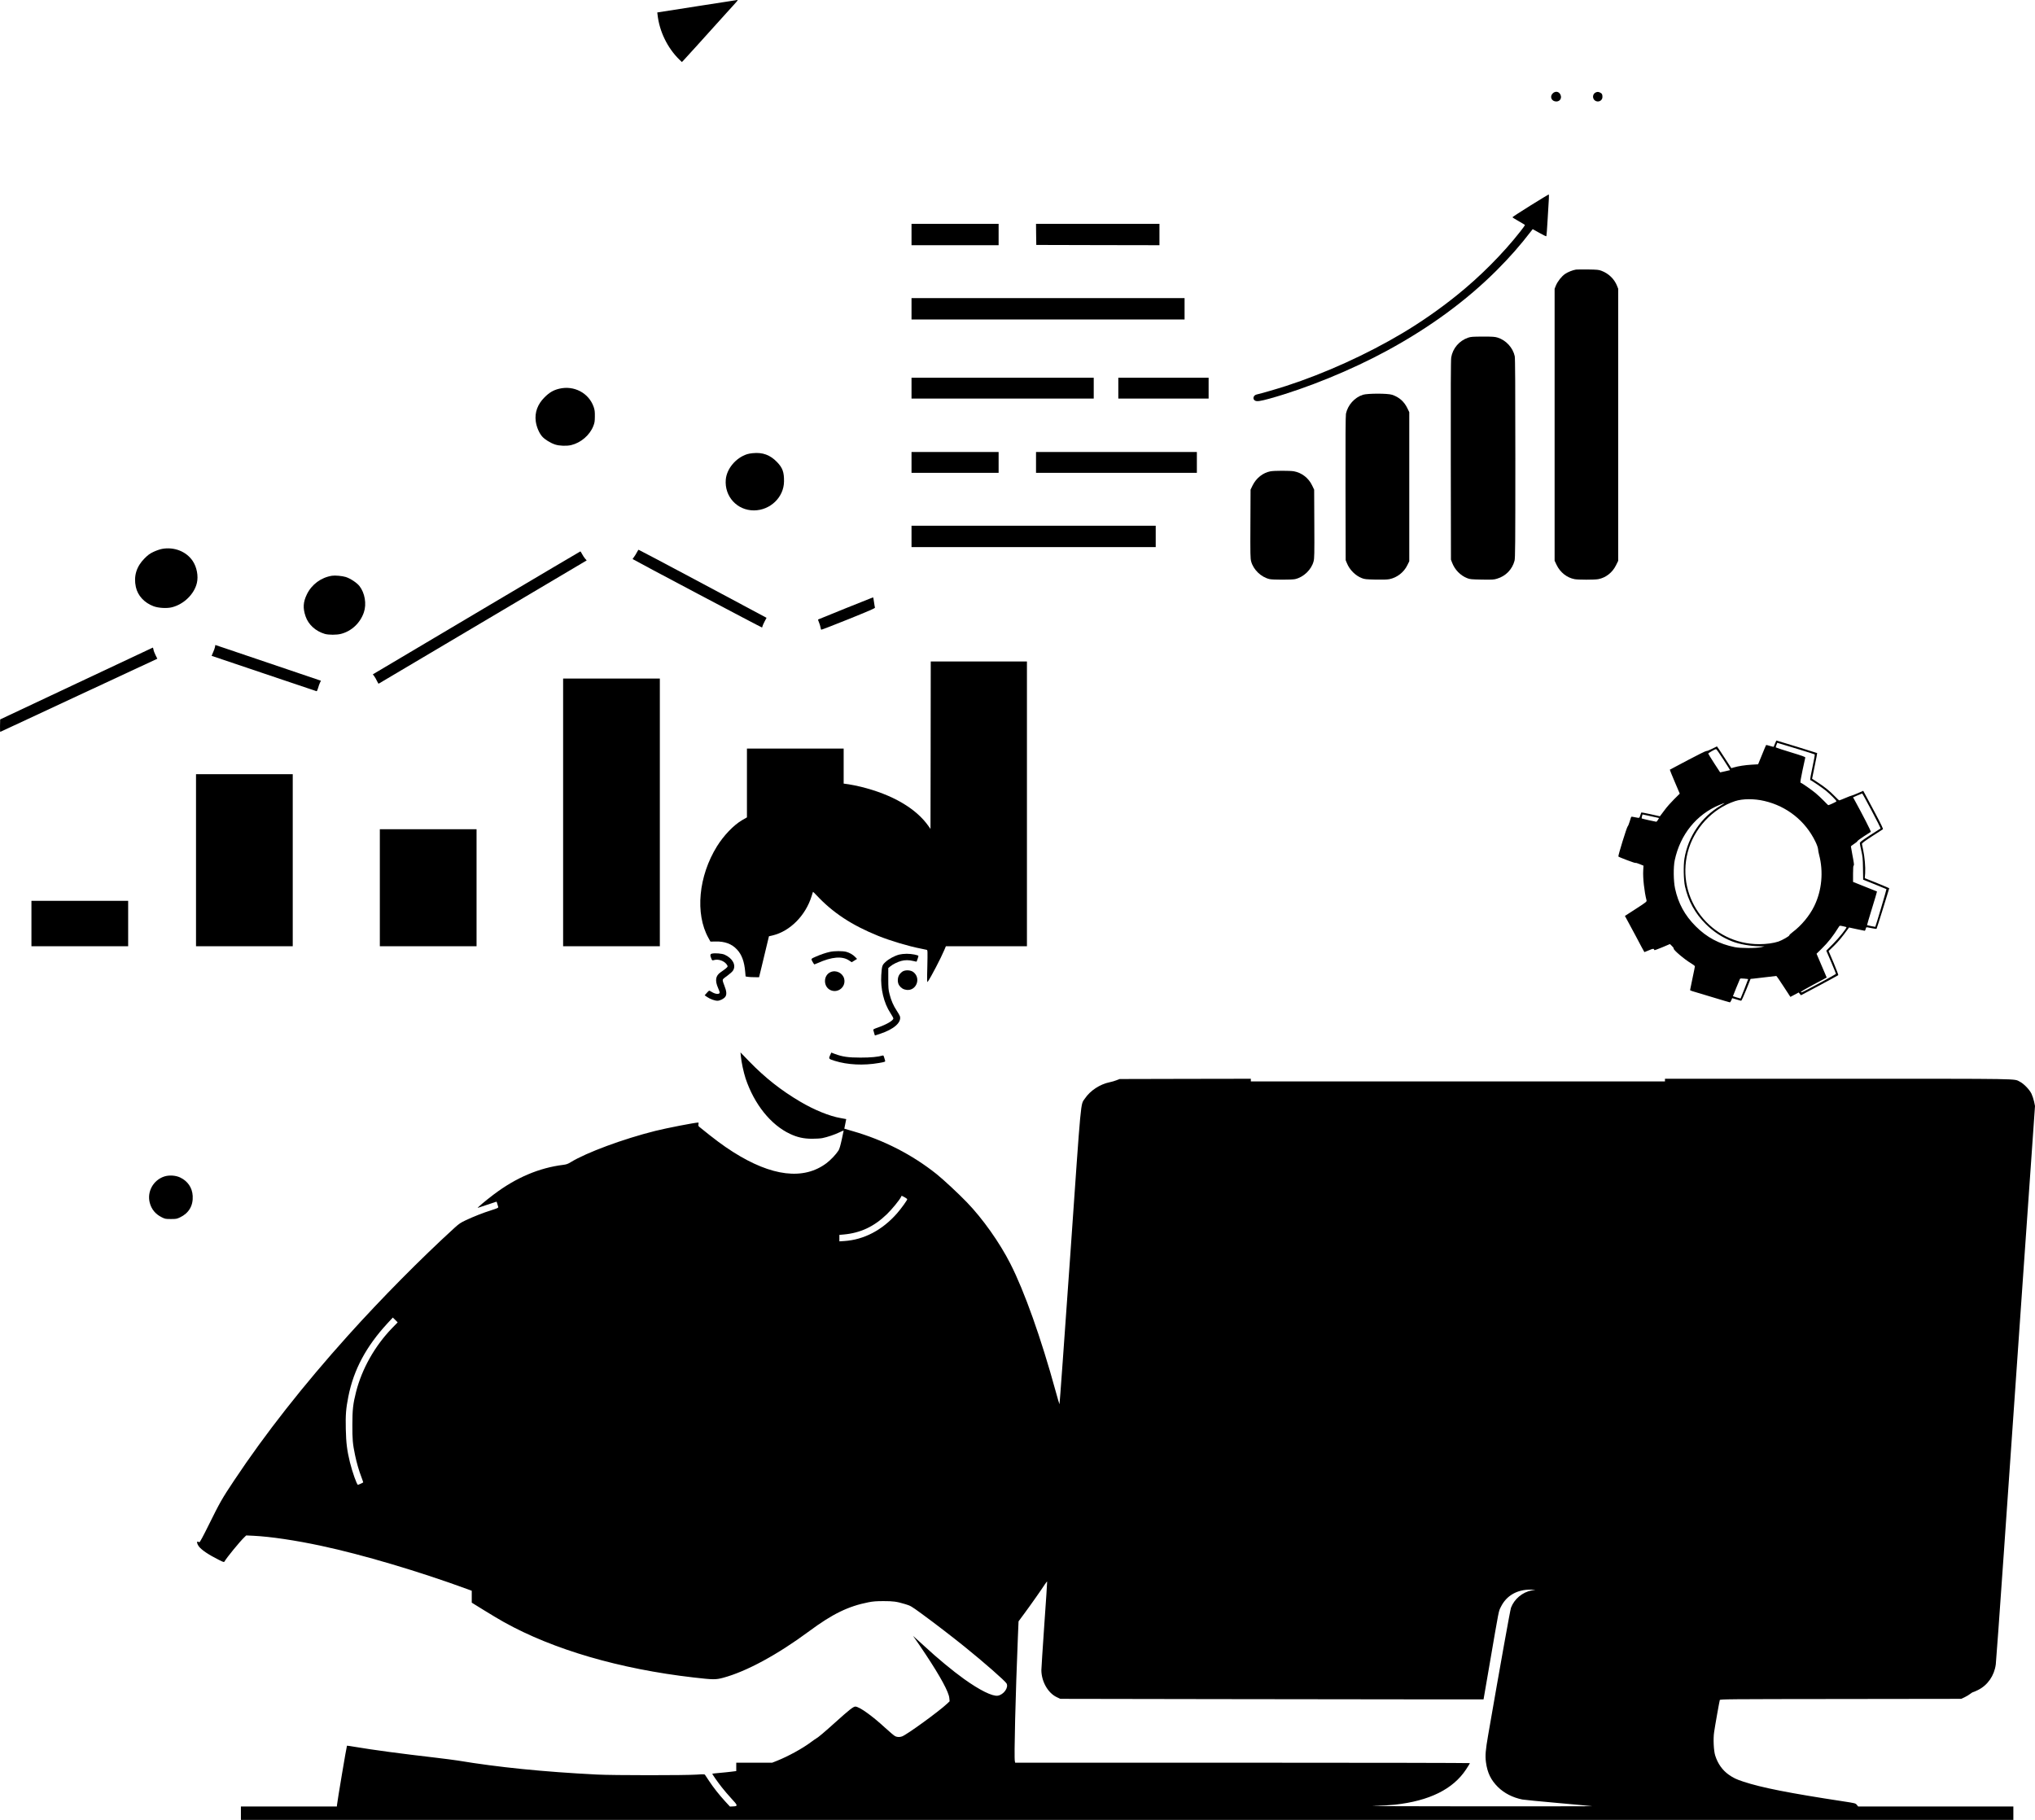 <svg xmlns="http://www.w3.org/2000/svg" version="1.0" preserveAspectRatio="xMidYMid meet" viewBox="1155.17 430.08 3808.33 3405.92">
<g transform="translate(0,4167) scale(0.1,-0.1)" fill="#000000" stroke="none">
<path d="M24594 37252 l-742 -116 5 -40 c34 -314 186 -626 411 -845 l45 -43 41 43 c23 24 81 89 131 144 49 55 92 102 96 105 3 3 110 122 239 265 128 143 275 305 325 360 50 55 111 123 136 150 24 28 46 52 49 55 3 3 11 13 19 23 11 14 11 17 0 16 -8 -1 -348 -54 -755 -117z"/>
<path d="M40609 35621 c-61 -61 -21 -150 67 -151 68 0 107 60 80 123 -26 65 -97 78 -147 28z"/>
<path d="M41410 35637 c-55 -28 -62 -108 -13 -147 58 -46 143 -8 143 64 0 48 -8 65 -41 81 -34 18 -56 19 -89 2z"/>
<path d="M40190 33521 c-184 -115 -335 -213 -334 -218 0 -4 53 -37 117 -73 64 -36 117 -69 117 -73 0 -5 -39 -59 -87 -120 -327 -417 -755 -847 -1198 -1202 -323 -259 -664 -496 -1010 -702 -665 -396 -1445 -750 -2172 -986 -173 -56 -465 -141 -555 -161 -60 -14 -80 -81 -33 -112 35 -23 94 -15 276 35 695 193 1535 536 2206 902 801 436 1480 935 2048 1503 247 248 436 463 645 735 l25 32 125 -70 c68 -39 127 -67 131 -63 3 4 14 142 23 307 9 165 20 339 23 388 3 49 2 87 -3 87 -5 0 -160 -95 -344 -209z"/>
<path d="M28610 32980 l0 -200 815 0 815 0 0 200 0 200 -815 0 -815 0 0 -200z"/>
<path d="M30942 32983 l3 -198 1153 -3 1152 -2 0 200 0 200 -1155 0 -1155 0 2 -197z"/>
<path d="M41045 32324 c-62 -10 -152 -46 -205 -82 -66 -46 -139 -139 -172 -219 l-23 -58 0 -2545 0 -2545 37 -78 c67 -140 193 -240 337 -267 69 -13 372 -13 442 0 141 26 265 123 332 258 l42 85 0 2546 0 2546 -23 58 c-51 126 -156 227 -287 277 -54 21 -80 23 -255 26 -107 1 -208 0 -225 -2z"/>
<path d="M28610 31590 l0 -200 2555 0 2555 0 0 200 0 200 -2555 0 -2555 0 0 -200z"/>
<path d="M39025 31049 c-165 -57 -286 -198 -315 -369 -8 -46 -10 -598 -8 -1925 l3 -1860 22 -57 c50 -132 155 -239 281 -289 52 -21 77 -23 275 -27 198 -3 224 -2 285 17 164 49 284 174 327 336 13 52 15 280 15 1917 0 1338 -3 1872 -11 1910 -34 159 -163 300 -320 349 -52 16 -92 19 -277 19 -192 -1 -224 -3 -277 -21z"/>
<path d="M28610 30105 l0 -195 1705 0 1705 0 0 195 0 195 -1705 0 -1705 0 0 -195z"/>
<path d="M32480 30105 l0 -195 845 0 845 0 0 195 0 195 -845 0 -845 0 0 -195z"/>
<path d="M22016 30094 c-106 -25 -184 -71 -272 -159 -132 -131 -188 -284 -166 -451 14 -103 62 -218 119 -283 50 -57 153 -121 243 -151 78 -26 216 -31 300 -11 183 44 348 186 415 356 24 61 28 85 29 180 1 91 -3 122 -22 178 -91 262 -368 408 -646 341z"/>
<path d="M37058 29981 c-157 -50 -284 -193 -318 -355 -7 -35 -10 -482 -8 -1396 l3 -1345 23 -56 c50 -124 159 -233 280 -280 50 -20 80 -23 256 -27 131 -3 219 0 259 8 141 28 271 128 335 260 l37 75 0 1395 0 1395 -33 69 c-60 128 -157 214 -289 257 -82 28 -460 27 -545 0z"/>
<path d="M28610 28715 l0 -195 815 0 815 0 0 195 0 195 -815 0 -815 0 0 -195z"/>
<path d="M30940 28715 l0 -195 1505 0 1505 0 0 195 0 195 -1505 0 -1505 0 0 -195z"/>
<path d="M25638 28888 c-37 -3 -85 -12 -105 -19 -210 -68 -381 -271 -399 -475 -27 -316 212 -578 527 -577 306 1 561 247 563 543 2 174 -27 254 -131 362 -130 134 -269 185 -455 166z"/>
<path d="M35325 28548 c-137 -26 -264 -126 -331 -262 l-39 -80 -3 -640 c-3 -574 -1 -648 14 -704 41 -155 187 -295 345 -331 57 -14 421 -14 478 0 158 36 304 176 345 331 15 56 17 130 14 703 l-3 640 -38 79 c-66 139 -194 238 -341 265 -72 13 -371 13 -441 -1z"/>
<path d="M28610 27330 l0 -200 2285 0 2285 0 0 200 0 200 -2285 0 -2285 0 0 -200z"/>
<path d="M14582 27096 c-41 -8 -112 -33 -160 -56 -69 -33 -101 -57 -167 -123 -150 -151 -205 -331 -161 -533 35 -162 158 -296 332 -361 92 -34 249 -43 344 -19 222 56 417 246 466 454 31 129 -1 297 -77 411 -120 180 -349 270 -577 227z"/>
<path d="M23471 27033 c-13 -26 -37 -65 -53 -86 -17 -21 -29 -39 -27 -41 27 -21 2414 -1284 2420 -1280 5 3 9 11 9 19 0 8 17 47 38 88 l39 74 -1192 637 c-656 350 -1196 636 -1202 636 -5 0 -19 -21 -32 -47z"/>
<path d="M20705 26040 c-935 -555 -1807 -1072 -1938 -1150 l-238 -141 26 -35 c14 -19 38 -59 51 -89 14 -30 29 -54 32 -51 6 3 3405 2018 3785 2243 l108 64 -31 35 c-16 19 -41 57 -55 84 -14 28 -29 50 -33 49 -4 0 -772 -455 -1707 -1009z"/>
<path d="M17765 26594 c-203 -32 -378 -160 -469 -345 -72 -147 -79 -261 -25 -417 53 -153 186 -275 358 -326 71 -21 224 -21 304 0 198 51 360 203 428 402 54 158 19 364 -83 494 -50 62 -170 142 -257 169 -65 20 -197 32 -256 23z"/>
<path d="M27375 25984 c-280 -113 -511 -207 -514 -209 -2 -3 6 -26 17 -53 12 -27 24 -68 28 -91 4 -23 10 -44 15 -47 5 -2 234 86 509 197 376 152 500 205 496 216 -3 8 -11 54 -18 104 -6 49 -14 89 -17 89 -3 -1 -235 -93 -516 -206z"/>
<path d="M15575 25260 c-4 -21 -20 -66 -36 -100 -16 -35 -28 -64 -27 -65 2 -1 442 -149 978 -330 536 -180 980 -330 986 -332 6 -2 18 24 28 58 9 34 25 79 35 100 l19 38 -32 11 c-35 13 -1354 459 -1713 580 l-232 78 -6 -38z"/>
<path d="M12980 24576 l-1425 -671 -3 -118 c-1 -65 1 -117 5 -115 4 3 668 312 1474 687 l1465 682 -33 66 c-18 36 -36 83 -39 104 -4 22 -9 39 -13 38 -3 -1 -647 -303 -1431 -673z"/>
<path d="M28968 23423 l-3 -1568 -34 49 c-233 335 -679 596 -1271 741 -74 18 -177 39 -227 46 l-93 13 0 328 0 328 -905 0 -905 0 0 -644 0 -644 -92 -53 c-158 -93 -342 -285 -469 -489 -346 -558 -412 -1261 -160 -1714 l38 -69 95 2 c175 4 305 -45 402 -150 89 -95 137 -226 153 -414 l8 -90 40 -7 c22 -4 79 -7 126 -7 l86 -1 47 193 c25 105 67 278 92 383 l46 191 70 16 c326 79 617 373 729 737 13 41 24 77 25 79 2 1 31 -27 65 -63 306 -328 660 -561 1154 -761 233 -94 572 -195 805 -240 47 -9 93 -19 104 -22 18 -5 18 -17 12 -312 -7 -266 -6 -303 7 -286 60 85 248 445 312 598 l28 67 759 0 758 0 0 2665 0 2665 -900 0 -900 0 -2 -1567z"/>
<path d="M22090 22165 l0 -2505 905 0 905 0 0 2505 0 2505 -905 0 -905 0 0 -2505z"/>
<path d="M44769 23453 c-12 -32 -23 -59 -25 -61 -1 -2 -32 6 -70 17 -37 12 -69 19 -71 17 -3 -2 -37 -84 -77 -183 l-73 -178 -120 -7 c-122 -7 -252 -27 -336 -52 l-45 -13 -132 203 c-72 112 -134 204 -137 204 -3 0 -45 -21 -94 -46 -49 -25 -96 -44 -104 -40 -8 3 -162 -73 -347 -171 -183 -97 -335 -178 -337 -179 -2 -2 39 -103 91 -225 l95 -223 -106 -105 c-58 -58 -133 -142 -166 -187 -33 -44 -69 -92 -80 -106 l-20 -26 -170 38 c-93 20 -173 36 -176 34 -3 -2 -12 -24 -19 -50 -7 -25 -18 -48 -25 -50 -6 -3 -40 2 -75 10 -36 9 -67 12 -71 8 -3 -4 -16 -43 -29 -87 -13 -44 -30 -85 -38 -92 -17 -14 -184 -555 -174 -564 19 -16 317 -128 320 -120 2 5 36 -4 77 -21 l73 -30 -5 -91 c-8 -139 20 -395 62 -558 6 -24 -4 -33 -199 -159 l-206 -133 23 -41 c14 -23 95 -175 182 -338 86 -164 158 -298 160 -298 2 0 40 16 86 35 82 35 90 35 101 2 2 -4 68 20 147 53 l144 61 38 -37 c21 -21 36 -41 32 -46 -13 -22 201 -204 326 -278 39 -23 71 -48 71 -56 0 -7 -20 -108 -45 -224 -25 -116 -45 -215 -45 -220 0 -5 19 -14 43 -21 23 -6 188 -56 366 -110 178 -54 329 -99 335 -99 6 0 18 18 28 40 l16 39 79 -24 c43 -14 83 -25 89 -25 7 0 49 92 94 204 l82 205 56 5 c55 6 408 47 425 50 5 0 66 -87 136 -196 l128 -196 77 41 78 42 21 -26 22 -26 345 183 c189 102 348 188 353 193 4 4 -35 107 -86 229 l-95 222 100 97 c85 83 150 162 263 317 l20 27 139 -30 c77 -17 145 -31 152 -31 7 0 15 13 19 30 4 16 10 32 14 34 4 3 47 -4 96 -15 49 -10 91 -16 94 -13 3 3 58 175 122 382 l116 377 -36 17 c-20 10 -123 52 -229 95 l-193 77 7 95 c7 114 -9 299 -37 431 -12 52 -22 104 -23 114 -1 15 44 49 189 144 105 68 196 127 203 131 9 5 -29 85 -144 302 -86 162 -171 322 -190 356 l-34 62 -102 -45 c-55 -24 -107 -44 -113 -44 -7 0 -60 -20 -118 -45 -58 -25 -110 -45 -115 -45 -6 0 -43 34 -83 76 -96 100 -190 175 -319 259 -58 38 -106 69 -107 70 -1 0 21 108 49 238 27 131 48 240 46 242 -4 4 -754 235 -762 235 -2 0 -14 -26 -27 -57z m446 -108 c160 -49 293 -91 298 -95 4 -3 -15 -112 -43 -241 -28 -128 -47 -235 -42 -237 24 -8 226 -146 292 -199 80 -65 200 -185 200 -201 0 -7 -138 -72 -154 -72 -2 0 -39 36 -82 81 -44 45 -113 110 -155 145 -71 59 -255 188 -281 196 -8 3 2 69 36 229 26 123 49 231 52 240 3 12 -51 32 -272 99 -151 46 -277 87 -279 91 -3 3 3 24 11 46 l16 41 57 -18 c31 -9 187 -56 346 -105z m-1411 -191 c70 -108 126 -197 124 -198 -2 -1 -44 -11 -94 -22 l-91 -20 -112 171 c-61 95 -111 176 -111 181 0 10 128 83 146 84 7 0 69 -88 138 -196z m2776 -961 c96 -180 170 -328 164 -330 -5 -2 -94 -59 -199 -127 -161 -106 -190 -128 -188 -148 0 -13 13 -77 28 -143 24 -106 28 -145 31 -329 l3 -210 215 -86 c118 -47 217 -88 221 -91 4 -5 -200 -694 -209 -706 -2 -2 -150 28 -154 32 -2 1 40 143 93 315 53 172 95 313 93 315 -2 1 -103 42 -225 90 l-223 89 0 153 c0 101 4 153 11 153 12 0 7 43 -27 220 -13 69 -24 130 -24 137 0 6 27 28 60 49 33 20 60 43 60 49 0 7 55 48 122 92 67 43 126 81 131 84 8 5 -159 331 -299 585 l-34 61 82 36 c46 19 86 36 89 36 3 1 84 -146 179 -326z m-2010 186 c422 -98 768 -374 955 -760 28 -57 48 -114 50 -140 2 -24 10 -71 19 -104 85 -321 52 -671 -89 -961 -88 -182 -241 -366 -406 -490 -36 -27 -64 -54 -62 -60 4 -13 -135 -93 -203 -116 -90 -30 -224 -49 -360 -49 -902 -3 -1564 848 -1338 1720 115 443 459 815 886 957 140 46 359 48 548 3z m-824 -91 c-356 -212 -603 -575 -671 -986 -22 -128 -16 -404 10 -522 60 -272 189 -506 389 -705 145 -144 307 -251 496 -325 131 -51 338 -88 510 -91 l95 -1 -65 -15 c-98 -22 -381 -22 -493 0 -291 58 -526 184 -732 391 -204 204 -326 428 -386 706 -30 140 -33 401 -6 530 103 482 408 858 839 1036 46 18 87 34 92 34 5 0 -30 -24 -78 -52z m-1169 -223 l22 -5 -20 -35 c-12 -19 -26 -35 -32 -35 -20 1 -267 57 -272 62 -2 2 0 20 5 39 l10 36 133 -29 c72 -15 142 -30 154 -33z m3529 -2047 c12 -13 -135 -197 -249 -312 l-128 -129 91 -211 c49 -116 90 -216 90 -222 0 -10 -606 -338 -639 -346 -7 -2 -15 2 -17 7 -2 6 106 69 240 140 l243 129 -34 81 c-19 44 -62 144 -95 222 l-61 143 94 92 c127 125 213 234 322 409 16 27 16 27 77 14 34 -7 63 -15 66 -17z m-1839 -973 c2 -1 -136 -354 -142 -363 -1 -1 -34 8 -73 20 l-70 23 62 156 c35 86 66 162 70 168 6 9 29 10 79 5 40 -4 73 -7 74 -9z"/>
<path d="M15220 21270 l0 -1610 905 0 905 0 0 1610 0 1610 -905 0 -905 0 0 -1610z"/>
<path d="M18660 20755 l0 -1095 905 0 905 0 0 1095 0 1095 -905 0 -905 0 0 -1095z"/>
<path d="M12140 20085 l0 -425 905 0 905 0 0 425 0 425 -905 0 -905 0 0 -425z"/>
<path d="M27085 19555 c-76 -16 -170 -48 -260 -87 -101 -44 -99 -42 -67 -99 15 -27 30 -49 34 -49 4 0 33 12 65 26 260 117 457 134 584 48 l50 -33 50 31 50 31 -33 34 c-44 46 -105 81 -170 99 -66 17 -223 17 -303 -1z"/>
<path d="M24875 19522 c-35 -9 -37 -32 -11 -94 15 -36 16 -36 53 -26 75 21 176 -12 227 -73 15 -17 26 -39 24 -47 -3 -16 -38 -45 -132 -110 -93 -64 -107 -153 -47 -291 17 -38 31 -77 31 -85 0 -41 -79 -36 -151 10 -21 13 -42 24 -46 23 -5 0 -25 -20 -46 -44 l-38 -43 46 -32 c57 -39 142 -70 193 -70 47 0 119 36 146 73 31 42 26 105 -18 215 -28 71 -34 97 -26 111 5 11 45 44 89 74 43 31 89 72 101 93 62 99 -8 229 -157 296 -51 23 -180 33 -238 20z"/>
<path d="M28380 19504 c-87 -23 -190 -78 -254 -136 -66 -60 -70 -73 -82 -248 -16 -255 48 -523 171 -710 30 -46 55 -91 55 -101 0 -39 -124 -112 -289 -170 -70 -24 -91 -35 -86 -47 3 -8 10 -34 16 -58 6 -24 13 -44 15 -44 1 0 45 14 96 31 259 86 400 211 372 326 -4 15 -31 63 -60 106 -62 93 -106 193 -136 314 -20 76 -23 115 -23 286 l0 198 35 30 c48 41 139 86 207 104 72 19 141 19 222 0 35 -9 65 -14 66 -13 6 10 35 96 35 105 0 18 -131 43 -222 42 -46 0 -108 -7 -138 -15z"/>
<path d="M28447 19190 c-20 -11 -49 -39 -65 -62 -37 -57 -38 -148 -3 -200 34 -50 80 -78 139 -85 184 -21 275 220 126 334 -49 37 -141 43 -197 13z"/>
<path d="M27095 19176 c-139 -60 -139 -274 -1 -337 140 -64 292 61 256 211 -26 109 -151 171 -255 126z"/>
<path d="M25416 17604 c10 -112 52 -306 89 -419 162 -482 471 -868 832 -1037 136 -64 254 -90 408 -91 72 0 159 5 195 12 96 19 234 66 323 109 42 21 77 35 77 32 0 -3 -16 -79 -36 -170 -24 -109 -44 -178 -60 -202 -48 -75 -145 -177 -224 -237 -429 -323 -1027 -251 -1753 211 -181 115 -341 234 -630 469 -15 13 -19 24 -14 48 5 21 3 31 -6 31 -60 0 -590 -103 -802 -156 -599 -150 -1286 -404 -1582 -585 -53 -33 -82 -43 -138 -50 -456 -56 -890 -241 -1308 -558 -152 -115 -321 -258 -292 -247 23 9 345 116 349 116 2 0 8 -19 32 -101 4 -14 -21 -25 -128 -59 -156 -49 -341 -122 -486 -191 -86 -40 -122 -64 -201 -136 -632 -576 -1374 -1326 -1997 -2019 -836 -930 -1548 -1836 -2129 -2709 -229 -343 -266 -409 -478 -837 -104 -211 -166 -325 -174 -322 -7 2 -20 7 -28 10 -26 11 -17 -40 15 -85 50 -68 180 -156 379 -256 81 -41 95 -45 103 -31 40 72 287 374 372 455 l35 34 133 -6 c323 -16 789 -85 1273 -189 766 -163 1830 -479 2728 -808 l87 -32 0 -111 0 -112 228 -141 c125 -78 294 -178 376 -224 923 -514 2164 -876 3546 -1035 374 -43 414 -43 554 -6 435 117 1014 430 1615 875 430 319 728 464 1104 538 88 17 148 22 282 22 185 0 245 -8 405 -56 102 -31 110 -35 305 -177 240 -175 577 -434 810 -622 360 -290 757 -639 784 -687 41 -77 -56 -211 -165 -228 -101 -15 -339 103 -632 313 -210 150 -504 394 -740 613 -69 63 -145 133 -170 154 l-45 40 53 -75 c30 -41 115 -167 190 -280 275 -416 427 -697 437 -809 l6 -61 -46 -44 c-148 -141 -759 -585 -846 -614 -45 -15 -85 -14 -124 3 -18 7 -104 79 -192 160 -246 227 -483 395 -556 396 -38 0 -112 -58 -364 -285 -224 -202 -333 -293 -372 -314 -12 -6 -57 -38 -100 -70 -152 -114 -421 -262 -629 -345 l-91 -36 -337 0 -336 0 0 -79 0 -78 -87 -11 c-49 -6 -149 -17 -223 -23 -74 -7 -137 -13 -138 -15 -6 -4 91 -144 177 -254 45 -58 127 -153 182 -213 119 -127 122 -141 33 -145 l-62 -3 -86 93 c-115 126 -223 262 -304 385 -37 55 -71 108 -77 116 -9 12 -31 13 -155 4 -212 -15 -1561 -15 -1865 1 -1008 51 -1848 136 -2605 262 -63 10 -254 35 -425 55 -633 73 -1157 143 -1499 201 -82 14 -150 24 -151 22 -7 -7 -182 -1048 -187 -1111 l-2 -27 -898 0 -898 0 0 -125 0 -125 16585 0 16585 0 0 125 0 125 -1452 0 -1452 0 -25 31 c-26 30 -29 31 -251 65 -1011 154 -1535 257 -1875 370 -129 42 -188 71 -272 130 -119 85 -205 206 -253 359 -28 88 -39 312 -20 437 13 96 98 574 106 600 5 17 127 18 2262 20 l2257 3 65 31 c36 17 82 45 104 63 21 17 44 31 51 31 7 0 50 19 95 41 180 90 303 268 331 478 6 42 73 972 149 2066 76 1095 238 3429 361 5188 l224 3197 -17 82 c-10 45 -32 112 -49 148 -39 79 -142 186 -216 224 -120 60 132 56 -3405 56 l-3238 0 0 -25 0 -25 -3875 0 -3875 0 0 25 0 25 -1227 -2 -1228 -3 -60 -23 c-33 -13 -90 -30 -127 -37 -182 -37 -364 -157 -462 -303 -86 -130 -63 112 -277 -2959 -107 -1525 -197 -2769 -200 -2765 -4 4 -37 117 -74 252 -269 982 -583 1865 -846 2380 -202 397 -518 843 -814 1149 -156 162 -438 424 -565 526 -456 364 -993 640 -1575 806 -83 24 -151 44 -153 45 -1 1 7 41 18 89 11 48 19 89 18 90 -2 1 -48 9 -103 19 -207 35 -495 152 -757 307 -358 211 -658 447 -953 751 l-166 171 7 -69z m3064 -2641 c27 -16 50 -32 50 -37 0 -19 -114 -177 -192 -266 -275 -313 -619 -493 -985 -517 l-93 -6 0 60 0 61 78 7 c315 28 569 147 810 379 96 93 239 268 265 323 5 13 12 23 14 23 1 0 25 -12 53 -27z m-9592 -2451 c-322 -333 -564 -763 -673 -1193 -56 -220 -69 -335 -69 -614 -1 -274 6 -357 50 -567 31 -150 74 -296 120 -415 20 -52 34 -96 33 -97 -10 -9 -90 -46 -98 -46 -21 0 -105 238 -151 423 -54 222 -71 360 -77 620 -6 269 3 384 48 610 99 501 334 939 732 1370 l100 108 46 -45 45 -45 -106 -109z m12207 -5550 c-30 -435 -55 -817 -55 -849 1 -213 123 -428 287 -506 l68 -32 2925 -5 c1609 -3 3391 -5 3960 -5 l1035 0 107 620 c191 1114 173 1020 219 1114 102 207 301 322 554 320 l90 -1 -67 -13 c-177 -35 -326 -160 -389 -324 -15 -40 -199 -1065 -428 -2386 -49 -284 -57 -381 -41 -505 26 -197 92 -334 224 -465 119 -117 276 -197 456 -234 30 -6 334 -36 675 -66 341 -30 627 -57 635 -59 8 -2 -968 -3 -2170 -3 -1202 0 -2070 4 -1930 8 140 4 323 14 405 23 647 71 1089 290 1333 660 40 60 72 113 72 118 0 4 -1915 8 -4255 8 l-4255 0 -6 27 c-17 65 12 1237 57 2333 l12 285 107 145 c121 163 325 454 385 547 22 35 41 57 43 50 2 -8 -22 -370 -53 -805z"/>
<path d="M27085 17617 c-28 -63 -26 -66 85 -101 241 -76 541 -91 830 -41 111 19 122 23 116 44 -28 97 -30 101 -45 96 -86 -26 -224 -39 -416 -39 -228 0 -339 16 -481 69 l-65 25 -24 -53z"/>
<path d="M14626 15351 c-206 -68 -325 -283 -272 -491 32 -123 107 -214 224 -272 62 -31 73 -33 172 -33 97 0 110 2 171 31 164 78 247 218 237 400 -8 155 -93 279 -236 347 -85 40 -207 47 -296 18z"/>
</g>
</svg>